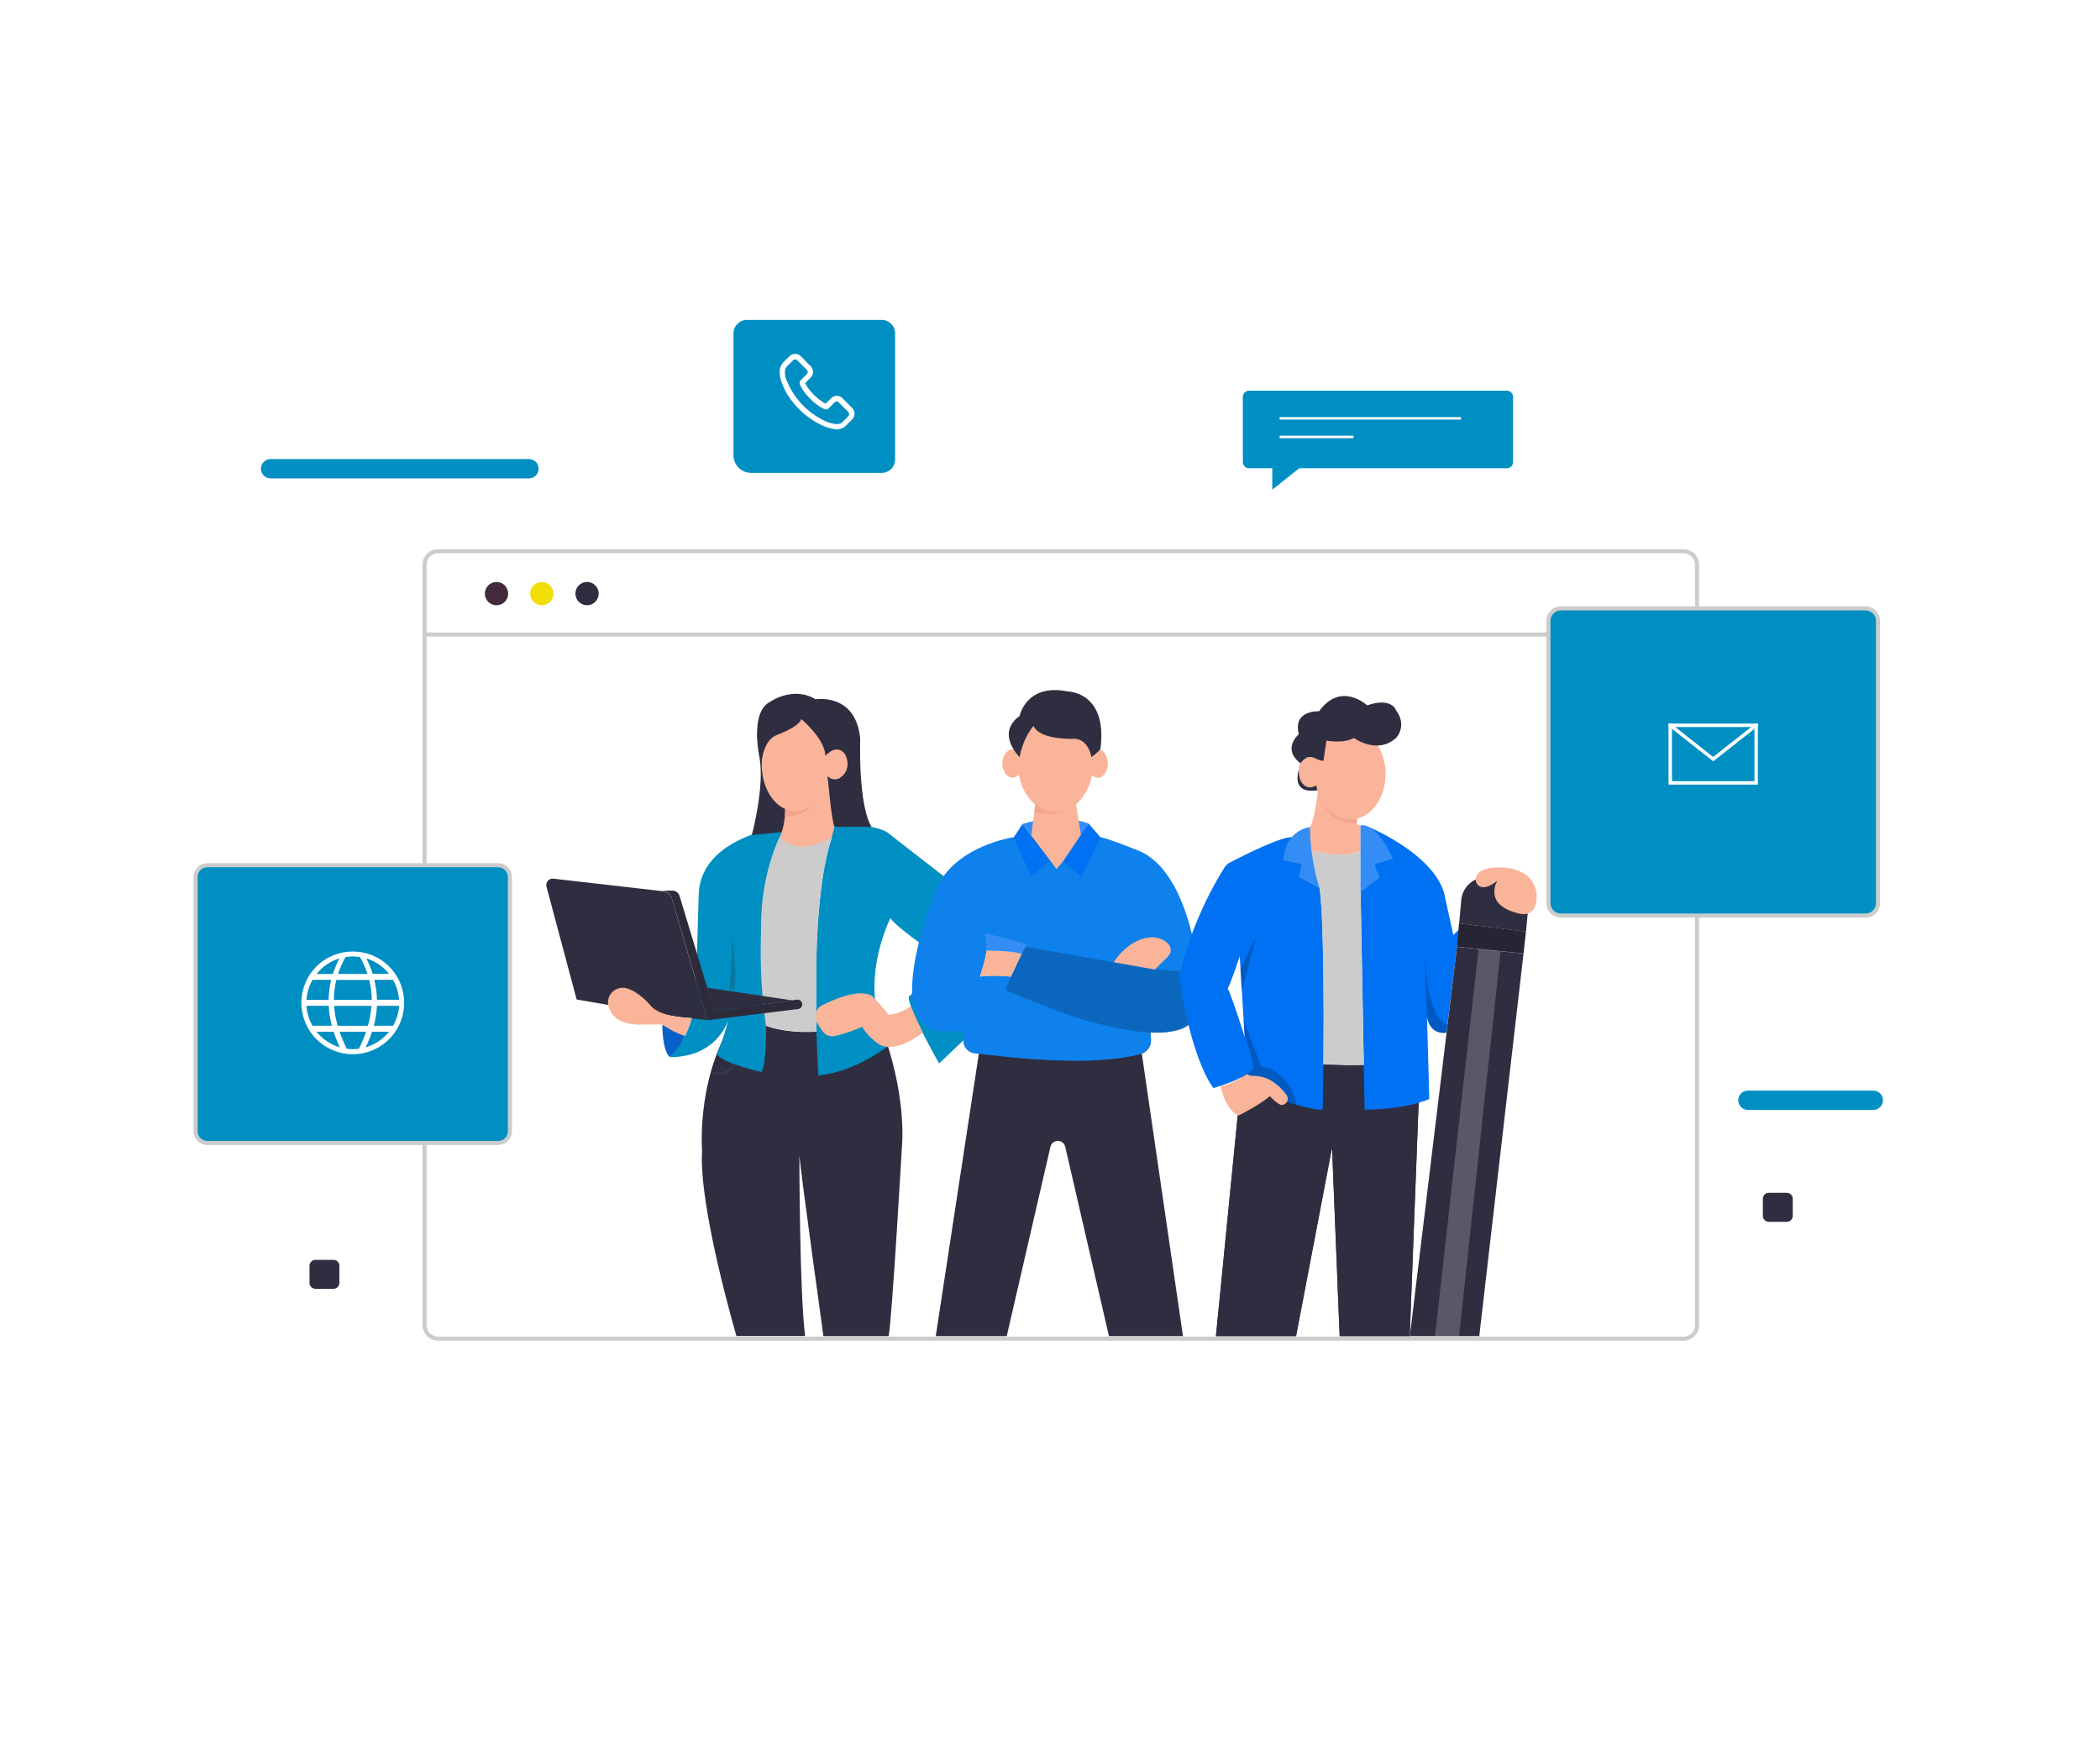 <svg xmlns="http://www.w3.org/2000/svg" xmlns:xlink="http://www.w3.org/1999/xlink" version="1.1" width="940" height="788" viewBox="0 0 940 788" xml:space="preserve">
<desc>Created with Fabric.js 3.5.0</desc>
<defs>
</defs>
<rect x="0" y="0" width="100%" height="100%" fill="#ffffff"/>
<g transform="matrix(0.911 0 0 0.911 466.381 393.987)" id="712654">
<g style="" vector-effect="non-scaling-stroke">
		<g transform="matrix(1.02 0 0 1.02 165.117 -216.229)" id="body_1">
<path style="stroke: none; stroke-width: 1; stroke-dasharray: none; stroke-linecap: butt; stroke-dashoffset: 0; stroke-linejoin: miter; stroke-miterlimit: 4; is-custom-font: none; font-file-url: none; fill: rgb(0,143,195); fill-rule: nonzero; opacity: 1;" transform=" translate(-596.44, -153.615)" d="M 658.57 129.76 L 534.35 129.76 C 532.693 129.76 531.35 131.103 531.35 132.76 L 531.35 132.76 L 531.35 164.13 C 531.35 165.787 532.693 167.13 534.35 167.13 L 534.35 167.13 L 545.53 167.13 L 545.53 177.47 L 558.53 167.13 L 658.53 167.13 C 660.187 167.13 661.53 165.787 661.53 164.13 L 661.53 164.13 L 661.53 132.77 C 661.536 131.125 660.215 129.782 658.57 129.76 z" stroke-linecap="round"/>
</g>
		<g transform="matrix(1.02 0 0 1.02 -180.922 78.873)" id="body_1">
<path style="stroke: none; stroke-width: 1; stroke-dasharray: none; stroke-linecap: butt; stroke-dashoffset: 0; stroke-linejoin: miter; stroke-miterlimit: 4; is-custom-font: none; font-file-url: none; fill: rgb(0,113,242); fill-rule: nonzero; opacity: 1;" transform=" translate(-257.365, -442.775)" d="M 251.91 434.93 C 251.91 434.93 251.75 447.51 255.58 450.62 C 258.785 447.809 261.268 444.27 262.82 440.3 C 259.062 438.768 255.416 436.974 251.91 434.93 z" stroke-linecap="round"/>
</g>
		<g transform="matrix(1.02 0 0 1.02 135.747 154.942)" id="body_1">
<path style="stroke: none; stroke-width: 1; stroke-dasharray: none; stroke-linecap: butt; stroke-dashoffset: 0; stroke-linejoin: miter; stroke-miterlimit: 4; is-custom-font: none; font-file-url: none; fill: rgb(63,61,86); fill-rule: nonzero; opacity: 1;" transform=" translate(-567.66, -517.315)" d="M 518.4 584.93 L 531.74 449.7 C 531.74 449.7 591.55 460.36 616.92 449.7 L 616.92 449.7 L 611.77 584.93 L 578 584.93 L 574.33 494.18 L 557 584.93 L 518.4 584.93 z" stroke-linecap="round"/>
</g>
		<g transform="matrix(1.02 0 0 1.02 135.747 154.942)" id="body_1">
<path style="stroke: none; stroke-width: 1; stroke-dasharray: none; stroke-linecap: butt; stroke-dashoffset: 0; stroke-linejoin: miter; stroke-miterlimit: 4; is-custom-font: none; font-file-url: none; fill: rgb(47,46,65); fill-rule: nonzero; opacity: 1;" transform=" translate(-567.66, -517.315)" d="M 518.4 584.93 L 531.74 449.7 C 531.74 449.7 591.55 460.36 616.92 449.7 L 616.92 449.7 L 611.77 584.93 L 578 584.93 L 574.33 494.18 L 557 584.93 L 518.4 584.93 z" stroke-linecap="round"/>
</g>
		<g transform="matrix(1.02 0 0 1.02 -117.852 143.455)" id="body_1">
<path style="stroke: none; stroke-width: 1; stroke-dasharray: none; stroke-linecap: butt; stroke-dashoffset: 0; stroke-linejoin: miter; stroke-miterlimit: 4; is-custom-font: none; font-file-url: none; fill: rgb(47,46,65); fill-rule: nonzero; opacity: 1;" transform=" translate(-319.167, -506.06)" d="M 271 495.56 C 271 495.56 267.69 456.41 290 427.19 C 290 427.19 297.72 441.25 331.08 437.94 C 331.08 437.94 347.54 435.02 355.16 430.69 C 355.16 430.69 368.3 459.45 367.47 490.32 C 367.47 490.32 362.47 578.08 360.85 584.93 L 360.85 584.93 L 329.46 584.93 C 329.46 584.93 318.71 507.69 317.88 498 C 317.88 498 317.88 562.61 320.64 584.89 L 320.64 584.89 L 287.56 584.89 C 287.56 584.89 269.25 522.68 271 495.56 z" stroke-linecap="round"/>
</g>
		<g transform="matrix(1.02 0 0 1.02 -105.614 34.092)" id="body_1">
<path style="stroke: none; stroke-width: 1; stroke-dasharray: none; stroke-linecap: butt; stroke-dashoffset: 0; stroke-linejoin: miter; stroke-miterlimit: 4; is-custom-font: none; font-file-url: none; fill: rgb(0,143,195); fill-rule: nonzero; opacity: 1;" transform=" translate(-331.16, -398.898)" d="M 268 418.64 L 269.38 371.78 C 270.76 344.21 310.11 339.68 310.11 339.68 C 310.11 339.68 348.51 335.38 360.11 342.28 L 360.11 342.28 L 406.7 378.5 L 403.39 436.29 L 385.19 453.66 C 385.19 453.66 369.75 426.66 370.58 421.4 L 370.58 421.4 L 389.88 405.4 C 389.88 405.4 364.24 388.31 361.76 383.62 C 361.76 383.62 344.76 416.43 361.21 444.82 C 361.21 444.82 345.77 457.51 327.02 459.44 C 327.02 459.44 321.6 379.76 333.55 344.75 C 333.55 344.75 319.92 353.75 308.37 344.75 C 308.37 344.75 297.8 365.98 299.73 399.33 C 299.73 399.33 304.42 446.75 299.73 457.78 C 299.73 457.78 281.38 453.85 278.07 449.17 C 278.07 449.17 280.64 444.24 283.74 432.42 C 283.74 432.42 278.74 450.61 255.62 450.61 C 255.58 450.62 267.35 440.15 268 418.64 z" stroke-linecap="round"/>
</g>
		<g transform="matrix(1.02 0 0 1.02 8.576 152.911)" id="body_1">
<path style="stroke: none; stroke-width: 1; stroke-dasharray: none; stroke-linecap: butt; stroke-dashoffset: 0; stroke-linejoin: miter; stroke-miterlimit: 4; is-custom-font: none; font-file-url: none; fill: rgb(47,46,65); fill-rule: nonzero; opacity: 1;" transform=" translate(-443.05, -515.325)" d="M 404.75 445.72 L 383.5 584.93 L 417.69 584.93 L 438.74 493.75 C 439.11 492.073 440.593 490.877 442.31 490.87 C 444.03 490.869 445.517 492.069 445.88 493.75 L 445.88 493.75 L 466.94 584.93 L 502.6 584.93 L 482.31 445.72 L 404.75 445.72 z" stroke-linecap="round"/>
</g>
		<g transform="matrix(1.02 0 0 1.02 7.513 74.466)" id="body_1">
<path style="stroke: none; stroke-width: 1; stroke-dasharray: none; stroke-linecap: butt; stroke-dashoffset: 0; stroke-linejoin: miter; stroke-miterlimit: 4; is-custom-font: none; font-file-url: none; fill: rgb(63,61,86); fill-rule: nonzero; opacity: 1;" transform=" translate(-442.007, -438.457)" d="M 396.83 435.84 L 396.83 442.59 C 396.828 445.697 399.146 448.316 402.23 448.69 C 416.72 450.44 457.76 455.69 482.23 449.04 C 485.365 448.171 487.437 445.192 487.16 441.95 L 487.16 441.95 L 486.71 436.75 L 438 424.6 L 396.83 435.84 z" stroke-linecap="round"/>
</g>
		<g transform="matrix(1.02 0 0 1.02 7.513 74.466)" id="body_1">
<path style="stroke: none; stroke-width: 1; stroke-dasharray: none; stroke-linecap: butt; stroke-dashoffset: 0; stroke-linejoin: miter; stroke-miterlimit: 4; is-custom-font: none; font-file-url: none; fill: rgb(0,113,242); fill-rule: nonzero; opacity: 1;" transform=" translate(-442.007, -438.457)" d="M 396.83 435.84 L 396.83 442.59 C 396.828 445.697 399.146 448.316 402.23 448.69 C 416.72 450.44 457.76 455.69 482.23 449.04 C 485.365 448.171 487.437 445.192 487.16 441.95 L 487.16 441.95 L 486.71 436.75 L 438 424.6 L 396.83 435.84 z" stroke-linecap="round"/>
</g>
		<g transform="matrix(1.02 0 0 1.02 7.513 74.466)" id="body_1">
<path style="stroke: none; stroke-width: 1; stroke-dasharray: none; stroke-linecap: butt; stroke-dashoffset: 0; stroke-linejoin: miter; stroke-miterlimit: 4; is-custom-font: none; font-file-url: none; fill: rgb(73,197,219); fill-opacity: 0.2; fill-rule: nonzero; opacity: 1;" transform=" translate(-442.007, -438.457)" d="M 396.83 435.84 L 396.83 442.59 C 396.828 445.697 399.146 448.316 402.23 448.69 C 416.72 450.44 457.76 455.69 482.23 449.04 C 485.365 448.171 487.437 445.192 487.16 441.95 L 487.16 441.95 L 486.71 436.75 L 438 424.6 L 396.83 435.84 z" stroke-linecap="round"/>
</g>
		<g transform="matrix(1.02 0 0 1.02 7.182 26.804)" id="body_1">
<path style="stroke: none; stroke-width: 1; stroke-dasharray: none; stroke-linecap: butt; stroke-dashoffset: 0; stroke-linejoin: miter; stroke-miterlimit: 4; is-custom-font: none; font-file-url: none; fill: rgb(0,113,242); fill-rule: nonzero; opacity: 1;" transform=" translate(-441.684, -391.756)" d="M 489 408.4 L 426.51 397.4 L 419.65 411.86 L 417 418.31 L 438.81 427.19 C 438.81 427.19 500.31 451.03 508.89 430.45 C 508.89 430.45 514.08 421.72 509.18 402.65 C 509.001 401.958 508.858 401.257 508.75 400.55 C 507.75 394.27 501.69 359.76 481.44 351.3 C 481.44 351.3 466.99 345.42 462.82 344.69 L 462.82 344.69 L 421.13 344.69 C 421.13 344.69 390.51 349.01 382.91 372.13 C 382.91 372.13 371.91 399.05 372.13 418.31 C 372.13 418.31 370.41 437.56 387.81 438.31 C 387.81 438.31 423.09 438.16 438.81 427.21 L 438.81 427.21 L 417 418.31 L 419.69 411.83 C 414.736 411.263 409.734 411.263 404.78 411.83 C 404.78 411.83 408.18 402.98 408.42 394.4" stroke-linecap="round"/>
</g>
		<g transform="matrix(1.02 0 0 1.02 7.182 26.804)" id="body_1">
<path style="stroke: none; stroke-width: 1; stroke-dasharray: none; stroke-linecap: butt; stroke-dashoffset: 0; stroke-linejoin: miter; stroke-miterlimit: 4; is-custom-font: none; font-file-url: none; fill: rgb(73,197,219); fill-opacity: 0.2; fill-rule: nonzero; opacity: 1;" transform=" translate(-441.684, -391.756)" d="M 489 408.4 L 426.51 397.4 L 419.65 411.86 L 417 418.31 L 438.81 427.19 C 438.81 427.19 500.31 451.03 508.89 430.45 C 508.89 430.45 514.08 421.72 509.18 402.65 C 509.001 401.958 508.858 401.257 508.75 400.55 C 507.75 394.27 501.69 359.76 481.44 351.3 C 481.44 351.3 466.99 345.42 462.82 344.69 L 462.82 344.69 L 421.13 344.69 C 421.13 344.69 390.51 349.01 382.91 372.13 C 382.91 372.13 371.91 399.05 372.13 418.31 C 372.13 418.31 370.41 437.56 387.81 438.31 C 387.81 438.31 423.09 438.16 438.81 427.21 L 438.81 427.21 L 417 418.31 L 419.69 411.83 C 414.736 411.263 409.734 411.263 404.78 411.83 C 404.78 411.83 408.18 402.98 408.42 394.4" stroke-linecap="round"/>
</g>
		<g transform="matrix(1.02 0 0 1.02 30.071 53.718)" id="body_1">
<path style="stroke: none; stroke-width: 1; stroke-dasharray: none; stroke-linecap: butt; stroke-dashoffset: 0; stroke-linejoin: miter; stroke-miterlimit: 4; is-custom-font: none; font-file-url: none; fill: rgb(0,0,0); fill-opacity: 0.2; fill-rule: nonzero; opacity: 1;" transform=" translate(-464.112, -418.127)" d="M 426.52 397.37 C 424.69 400.29 423.62 403.7 421.8 407.32 C 420.005 410.903 418.393 414.574 416.97 418.32 C 422.31 420.64 427.97 422.87 433.77 425.15 C 443.04 428.75 454.07 432.75 461.06 434.3 C 461.06 434.3 486.7 441.49 498.99 437.86 C 498.99 437.86 511.5 438.08 511.25 417.41 L 511.25 417.41 L 510.6 409.7 L 489 408.4 L 426.52 397.37 z" stroke-linecap="round"/>
</g>
		<g transform="matrix(1.02 0 0 1.02 6.67 -17.947)" id="body_1">
<path style="stroke: none; stroke-width: 1; stroke-dasharray: none; stroke-linecap: butt; stroke-dashoffset: 0; stroke-linejoin: miter; stroke-miterlimit: 4; is-custom-font: none; font-file-url: none; fill: rgb(0,113,242); fill-rule: nonzero; opacity: 1;" transform=" translate(-441.18, -347.905)" d="M 425.3 338.36 C 425.3 338.36 441.58 332.79 457.06 338.08 C 455.39 340.88 453.58 343.75 451.59 346.68 C 448.28 351.58 444.93 356.02 441.67 360.01 L 441.67 360.01 L 425.3 338.36 z" stroke-linecap="round"/>
</g>
		<g transform="matrix(1.02 0 0 1.02 6.67 -17.947)" id="body_1">
<path style="stroke: none; stroke-width: 1; stroke-dasharray: none; stroke-linecap: butt; stroke-dashoffset: 0; stroke-linejoin: miter; stroke-miterlimit: 4; is-custom-font: none; font-file-url: none; fill: rgb(255,255,255); fill-opacity: 0.2; fill-rule: nonzero; opacity: 1;" transform=" translate(-441.18, -347.905)" d="M 425.3 338.36 C 425.3 338.36 441.58 332.79 457.06 338.08 C 455.39 340.88 453.58 343.75 451.59 346.68 C 448.28 351.58 444.93 356.02 441.67 360.01 L 441.67 360.01 L 425.3 338.36 z" stroke-linecap="round"/>
</g>
		<g transform="matrix(1.02 0 0 1.02 -120.709 26.609)" id="body_1">
<path style="stroke: none; stroke-width: 1; stroke-dasharray: none; stroke-linecap: butt; stroke-dashoffset: 0; stroke-linejoin: miter; stroke-miterlimit: 4; is-custom-font: none; font-file-url: none; fill: rgb(204,204,204); fill-rule: nonzero; opacity: 1;" transform=" translate(-316.366, -391.565)" d="M 301.76 435.41 C 301.76 435.41 308.49 438.82 326.04 438.32 L 326.04 438.32 L 326.14 401.24 C 326.14 401.24 326.68 363.47 333.51 344.76 C 333.51 344.76 319.94 353.47 308.33 344.76 C 308.33 344.76 299 362.9 299.48 388.35 C 299.34 391.47 299.25 394.66 299.23 397.91 C 299.136 410.456 299.982 422.991 301.76 435.41 z" stroke-linecap="round"/>
</g>
		<g transform="matrix(1.02 0 0 1.02 -113.163 -56.948)" id="body_1">
<path style="stroke: none; stroke-width: 1; stroke-dasharray: none; stroke-linecap: butt; stroke-dashoffset: 0; stroke-linejoin: miter; stroke-miterlimit: 4; is-custom-font: none; font-file-url: none; fill: rgb(47,46,65); fill-rule: nonzero; opacity: 1;" transform=" translate(-323.76, -309.69)" d="M 298.67 306.32 C 298.67 306.32 293.78 284.4 303.85 279.48 C 303.85 279.48 314.85 271.75 325.64 278.31 C 325.64 278.31 345.08 275.03 347.19 297.31 C 347.19 297.31 346.02 328.47 352.57 339.71 L 352.57 339.71 L 334.77 339.71 L 294.95 343.71 C 294.95 343.71 301.21 320.75 298.67 306.32 z" stroke-linecap="round"/>
</g>
		<g transform="matrix(1.02 0 0 1.02 -180.922 78.873)" id="body_1">
<path style="stroke: none; stroke-width: 1; stroke-dasharray: none; stroke-linecap: butt; stroke-dashoffset: 0; stroke-linejoin: miter; stroke-miterlimit: 4; is-custom-font: none; font-file-url: none; fill: rgb(35,31,32); fill-opacity: 0.2; fill-rule: nonzero; opacity: 1;" transform=" translate(-257.365, -442.775)" d="M 251.91 434.93 C 251.91 434.93 251.75 447.51 255.58 450.62 C 255.58 450.62 260.58 445.7 262.82 440.3 C 262.82 440.3 255.42 438 251.91 434.93 z" stroke-linecap="round"/>
</g>
		<g transform="matrix(1.02 0 0 1.02 -84.792 68.678)" id="body_1">
<path style="stroke: none; stroke-width: 1; stroke-dasharray: none; stroke-linecap: butt; stroke-dashoffset: 0; stroke-linejoin: miter; stroke-miterlimit: 4; is-custom-font: none; font-file-url: none; fill: rgb(249,180,153); fill-rule: nonzero; opacity: 1;" transform=" translate(-351.56, -432.785)" d="M 348.14 436 C 348.14 436 339.98 439.57 334.54 440.48 C 332.344 440.834 330.146 439.862 328.93 438 L 328.93 438 L 326.73 434.69 C 326.201 433.889 325.919 432.95 325.92 431.99 L 325.92 431.99 L 325.92 430.1 C 325.917 428.257 326.949 426.569 328.59 425.73 C 333.78 423.07 345.3 417.9 351.93 420.64 C 352.607 420.926 353.212 421.36 353.7 421.91 C 355.45 423.81 360.06 428.86 360.79 430.28 C 360.79 430.28 367.85 429.28 371.45 425.94 C 371.45 425.94 376.17 436.79 377.2 438.81 C 377.2 438.81 363.86 449.91 355.55 443.95 C 355.55 444 350.31 440.16 348.14 436 z" stroke-linecap="round"/>
</g>
		<g transform="matrix(1.02 0 0 1.02 -152.182 39.709)" id="body_1">
<path style="stroke: none; stroke-width: 1; stroke-dasharray: none; stroke-linecap: butt; stroke-dashoffset: 0; stroke-linejoin: miter; stroke-miterlimit: 4; is-custom-font: none; font-file-url: none; fill: rgb(35,31,32); fill-opacity: 0.2; fill-rule: nonzero; opacity: 1;" transform=" translate(-285.526, -404.4)" d="M 284 418.31 C 284 418.31 286.16 400.96 284.9 390.49 C 284.9 390.49 288.33 407.65 286.53 418.31 L 286.53 418.31 L 284 418.31 z" stroke-linecap="round"/>
</g>
		<g transform="matrix(1.02 0 0 1.02 -156.877 92.699)" id="body_1">
<path style="stroke: none; stroke-width: 1; stroke-dasharray: none; stroke-linecap: butt; stroke-dashoffset: 0; stroke-linejoin: miter; stroke-miterlimit: 4; is-custom-font: none; font-file-url: none; fill: rgb(63,61,86); fill-rule: nonzero; opacity: 1;" transform=" translate(-280.925, -456.322)" d="M 278.92 458.74 C 277.624 458.74 276.334 458.554 275.09 458.19 L 275.09 458.19 L 275.29 457.58 C 275.61 457.69 283.15 460.15 286.14 453.89 L 286.14 453.89 L 286.76 454.12 C 285.33 457.111 282.23 458.938 278.92 458.74 z" stroke-linecap="round"/>
</g>
		<g transform="matrix(1.02 0 0 1.02 -79.75 95.427)" id="body_1">
<path style="stroke: none; stroke-width: 1; stroke-dasharray: none; stroke-linecap: butt; stroke-dashoffset: 0; stroke-linejoin: miter; stroke-miterlimit: 4; is-custom-font: none; font-file-url: none; fill: rgb(35,31,32); fill-opacity: 0.2; fill-rule: nonzero; opacity: 1;" transform=" translate(-356.5, -458.995)" d="M 365.45 465.09 C 348.45 463.29 347.56 453.36 347.55 453.26 L 347.55 453.26 L 348.28 452.9 C 348.28 453 348.89 462.7 365.33 464.44 L 365.33 464.44 L 365.45 465.09 z" stroke-linecap="round"/>
</g>
		<g transform="matrix(1.02 0 0 1.02 -4.934 -14.706)" id="body_1">
<path style="stroke: none; stroke-width: 1; stroke-dasharray: none; stroke-linecap: butt; stroke-dashoffset: 0; stroke-linejoin: miter; stroke-miterlimit: 4; is-custom-font: none; font-file-url: none; fill: rgb(0,113,242); fill-rule: nonzero; opacity: 1;" transform=" translate(-429.81, -351.08)" d="M 429.46 363.8 L 421.13 344.69 L 425.3 338.36 L 438.49 355.81 L 429.46 363.8 L 429.46 363.8" stroke-linecap="round"/>
</g>
		<g transform="matrix(1.02 0 0 1.02 19.595 -14.849)" id="body_1">
<path style="stroke: none; stroke-width: 1; stroke-dasharray: none; stroke-linecap: butt; stroke-dashoffset: 0; stroke-linejoin: miter; stroke-miterlimit: 4; is-custom-font: none; font-file-url: none; fill: rgb(0,113,242); fill-rule: nonzero; opacity: 1;" transform=" translate(-453.845, -350.94)" d="M 444.9 356.45 L 453.72 363.8 L 462.79 344.69 L 457.06 338.08 L 444.9 356.45 L 444.9 356.45" stroke-linecap="round"/>
</g>
		<g transform="matrix(1.02 0 0 1.02 6.981 -22.452)" id="body_1">
<path style="stroke: none; stroke-width: 1; stroke-dasharray: none; stroke-linecap: butt; stroke-dashoffset: 0; stroke-linejoin: miter; stroke-miterlimit: 4; is-custom-font: none; font-file-url: none; fill: rgb(249,180,153); fill-rule: nonzero; opacity: 1;" transform=" translate(-441.485, -343.49)" d="M 431.65 326.97 L 429.54 343.97 L 441.67 360.01 L 444.9 356.2 L 453.43 343.49 L 450.77 326.97 L 431.65 326.97 L 431.65 326.97" stroke-linecap="round"/>
</g>
		<g transform="matrix(1.02 0 0 1.02 -20.237 40.913)" id="body_1">
<path style="stroke: none; stroke-width: 1; stroke-dasharray: none; stroke-linecap: butt; stroke-dashoffset: 0; stroke-linejoin: miter; stroke-miterlimit: 4; is-custom-font: none; font-file-url: none; fill: rgb(249,180,153); fill-rule: nonzero; opacity: 1;" transform=" translate(-414.815, -405.579)" d="M 408 399.34 C 408 399.34 421.78 399.07 424.83 401.05 L 424.83 401.05 L 419.71 411.83 C 419.71 411.83 407.46 410.9 404.8 411.83 C 404.75 411.86 407.54 403.47 408 399.34 z" stroke-linecap="round"/>
</g>
		<g transform="matrix(1.02 0 0 1.02 49.305 35.872)" id="body_1">
<path style="stroke: none; stroke-width: 1; stroke-dasharray: none; stroke-linecap: butt; stroke-dashoffset: 0; stroke-linejoin: miter; stroke-miterlimit: 4; is-custom-font: none; font-file-url: none; fill: rgb(249,180,153); fill-rule: nonzero; opacity: 1;" transform=" translate(-482.957, -400.64)" d="M 469.23 404.91 C 469.23 404.91 475.77 393.83 486.85 392.91 C 489.914 392.683 492.939 393.712 495.23 395.76 C 496.128 396.562 496.654 397.699 496.682 398.902 C 496.71 400.106 496.239 401.267 495.38 402.11 L 495.38 402.11 L 489 408.4 L 469.23 404.91 z" stroke-linecap="round"/>
</g>
		<g transform="matrix(1.02 0 0 1.02 143.347 -30.379)" id="body_1">
<path style="stroke: none; stroke-width: 1; stroke-dasharray: none; stroke-linecap: butt; stroke-dashoffset: 0; stroke-linejoin: miter; stroke-miterlimit: 4; is-custom-font: none; font-file-url: none; fill: rgb(249,180,153); fill-rule: nonzero; opacity: 1;" transform=" translate(-575.105, -335.723)" d="M 567.94 318.29 C 567.94 318.29 567.94 318.55 567.88 319 C 567.55 322.7 565.88 339.76 562.15 341.73 L 562.15 341.73 L 563.53 351.08 C 563.53 351.08 580.89 355.75 588.06 351.08 L 588.06 351.08 L 588.06 339.08 C 588.06 339.08 586.27 339.21 586.27 337.84 L 586.27 337.84 L 586.55 332.32 L 567.94 318.29 z" stroke-linecap="round"/>
</g>
		<g transform="matrix(1.02 0 0 1.02 102.896 45.685)" id="body_1">
<path style="stroke: none; stroke-width: 1; stroke-dasharray: none; stroke-linecap: butt; stroke-dashoffset: 0; stroke-linejoin: miter; stroke-miterlimit: 4; is-custom-font: none; font-file-url: none; fill: rgb(0,113,242); fill-rule: nonzero; opacity: 1;" transform=" translate(-535.47, -410.257)" d="M 529.89 402.1 L 533.75 465.51 C 533.75 465.51 564.63 477.37 569.87 475.71 C 569.87 475.71 571.52 390.8 568.35 369.29 L 568.35 369.29 L 555.53 344.69 C 550.43 343.89 530.46 354.09 524.96 356.97 C 524.015 357.467 523.216 358.201 522.64 359.1 C 512.49 375.375 505.059 393.195 500.64 411.86 C 500.64 411.86 505.64 449.25 517.18 465.51 C 517.18 465.51 534 460.82 536.75 455.31 C 536.75 455.31 526.83 422.5 524.07 417.54 C 524.1 417.54 524.93 416.71 529.89 402.1 z" stroke-linecap="round"/>
</g>
		<g transform="matrix(1.02 0 0 1.02 180.774 43.26)" id="body_1">
<path style="stroke: none; stroke-width: 1; stroke-dasharray: none; stroke-linecap: butt; stroke-dashoffset: 0; stroke-linejoin: miter; stroke-miterlimit: 4; is-custom-font: none; font-file-url: none; fill: rgb(0,113,242); fill-rule: nonzero; opacity: 1;" transform=" translate(-611.78, -407.881)" d="M 590 475.87 L 588.07 371.22 L 592.3 339.89 C 592.3 339.89 625.84 353.89 628.87 374.26 L 628.87 374.26 L 632.73 391.76 L 635.49 389.14 L 629.43 438.82 C 629.43 438.82 621.71 440.42 620.05 431.33 L 620.05 431.33 L 621.16 470.75 C 621.16 470.75 610.12 476 590 475.87 z" stroke-linecap="round"/>
</g>
		<g transform="matrix(1.02 0 0 1.02 193.68 54.776)" id="body_1">
<path style="stroke: none; stroke-width: 1; stroke-dasharray: none; stroke-linecap: butt; stroke-dashoffset: 0; stroke-linejoin: miter; stroke-miterlimit: 4; is-custom-font: none; font-file-url: none; fill: rgb(0,0,0); fill-opacity: 0.2; fill-rule: nonzero; opacity: 1;" transform=" translate(-624.425, -419.164)" d="M 618.94 399.34 L 620.04 431.34 C 620.04 431.34 621.33 440.27 629.42 438.83 L 629.42 438.83 L 629.91 434.83 C 629.91 434.83 620.23 435 618.94 399.34 z" stroke-linecap="round"/>
</g>
		<g transform="matrix(1.02 0 0 1.02 104.316 105.367)" id="body_1">
<path style="stroke: none; stroke-width: 1; stroke-dasharray: none; stroke-linecap: butt; stroke-dashoffset: 0; stroke-linejoin: miter; stroke-miterlimit: 4; is-custom-font: none; font-file-url: none; fill: rgb(249,180,153); fill-rule: nonzero; opacity: 1;" transform=" translate(-536.861, -468.735)" d="M 520.68 464.43 C 520.68 464.43 522.45 475.43 529.25 478.74 C 529.25 478.74 539.83 473.42 544.37 469.37 C 544.37 469.37 548.37 473.6 550.02 473.6 C 551.136 473.608 552.164 472.996 552.689 472.011 C 553.214 471.027 553.149 469.832 552.52 468.91 C 550.62 466.279 548.271 464.004 545.58 462.19 C 542.793 460.423 539.55 459.509 536.25 459.56 C 535.205 459.653 534.162 459.357 533.32 458.73 C 533.32 458.73 524.84 464.36 520.68 464.43 z" stroke-linecap="round"/>
</g>
		<g transform="matrix(1.02 0 0 1.02 208.712 128.279)" id="body_1">
<path style="stroke: none; stroke-width: 1; stroke-dasharray: none; stroke-linecap: butt; stroke-dashoffset: 0; stroke-linejoin: miter; stroke-miterlimit: 4; is-custom-font: none; font-file-url: none; fill: rgb(47,46,65); fill-rule: nonzero; opacity: 1;" transform=" translate(-639.155, -491.19)" d="M 666.54 400.66 L 634.47 397.45 L 611.77 584.93 L 645.22 584.93 L 666.54 400.66 L 666.54 400.66" stroke-linecap="round"/>
</g>
		<g transform="matrix(1.02 0 0 1.02 209.213 128.81)" id="body_1">
<path style="stroke: none; stroke-width: 1; stroke-dasharray: none; stroke-linecap: butt; stroke-dashoffset: 0; stroke-linejoin: miter; stroke-miterlimit: 4; is-custom-font: none; font-file-url: none; fill: rgb(255,255,255); fill-opacity: 0.2; fill-rule: nonzero; opacity: 1;" transform=" translate(-639.645, -491.71)" d="M 624.42 580.2 L 644.87 398.49 L 655.51 399.35 L 635.48 584.93 L 623.78 584.93 L 624.42 580.2 L 624.42 580.2" stroke-linecap="round"/>
</g>
		<g transform="matrix(1.02 0 0 1.02 220.877 28.499)" id="body_1">
<path style="stroke: none; stroke-width: 1; stroke-dasharray: none; stroke-linecap: butt; stroke-dashoffset: 0; stroke-linejoin: miter; stroke-miterlimit: 4; is-custom-font: none; font-file-url: none; fill: rgb(47,46,65); fill-rule: nonzero; opacity: 1;" transform=" translate(-651.075, -393.415)" d="M 635.48 386.17 L 634.47 397.45 L 666.54 400.66 L 667.68 390.15 L 635.48 386.17 L 635.48 386.17" stroke-linecap="round"/>
</g>
		<g transform="matrix(1.02 0 0 1.02 220.877 28.499)" id="body_1">
<path style="stroke: none; stroke-width: 1; stroke-dasharray: none; stroke-linecap: butt; stroke-dashoffset: 0; stroke-linejoin: miter; stroke-miterlimit: 4; is-custom-font: none; font-file-url: none; fill: rgb(0,0,0); fill-opacity: 0.2; fill-rule: nonzero; opacity: 1;" transform=" translate(-651.075, -393.415)" d="M 635.48 386.17 L 634.47 397.45 L 666.54 400.66 L 667.68 390.15 L 635.48 386.17 L 635.48 386.17" stroke-linecap="round"/>
</g>
		<g transform="matrix(1.02 0 0 1.02 222.05 11.822)" id="body_1">
<path style="stroke: none; stroke-width: 1; stroke-dasharray: none; stroke-linecap: butt; stroke-dashoffset: 0; stroke-linejoin: miter; stroke-miterlimit: 4; is-custom-font: none; font-file-url: none; fill: rgb(47,46,65); fill-rule: nonzero; opacity: 1;" transform=" translate(-652.224, -377.074)" d="M 636.52 375 L 635.52 386.21 L 667.72 390.21 L 668.87 378 C 669.185 374.793 668.208 371.593 666.157 369.108 C 664.105 366.623 661.148 365.059 657.94 364.76 L 657.94 364.76 L 649.71 363.99 C 646.499 363.693 643.302 364.688 640.827 366.754 C 638.352 368.82 636.802 371.788 636.52 375 z" stroke-linecap="round"/>
</g>
		<g transform="matrix(1.02 0 0 1.02 228.134 5.119)" id="body_1">
<path style="stroke: none; stroke-width: 1; stroke-dasharray: none; stroke-linecap: butt; stroke-dashoffset: 0; stroke-linejoin: miter; stroke-miterlimit: 4; is-custom-font: none; font-file-url: none; fill: rgb(249,180,153); fill-rule: nonzero; opacity: 1;" transform=" translate(-658.185, -370.506)" d="M 653.89 365.69 C 653.89 365.69 646.77 377.33 664.23 381.43 C 664.23 381.43 672.64 384.23 672.86 373.56 C 672.86 373.56 673.72 361.17 658.2 359.44 C 658.2 359.44 644.39 357.7 643.53 364.74 C 643.401 365.766 643.718 366.798 644.401 367.574 C 645.084 368.35 646.066 368.797 647.1 368.8 C 648.71 368.78 650.94 368.07 653.89 365.69 z" stroke-linecap="round"/>
</g>
		<g transform="matrix(1.02 0 0 1.02 144.837 37.988)" id="body_1">
<path style="stroke: none; stroke-width: 1; stroke-dasharray: none; stroke-linecap: butt; stroke-dashoffset: 0; stroke-linejoin: miter; stroke-miterlimit: 4; is-custom-font: none; font-file-url: none; fill: rgb(204,204,204); fill-rule: nonzero; opacity: 1;" transform=" translate(-576.565, -402.715)" d="M 570.3 454.05 C 570.3 454.05 570.69 385.28 568.35 369.29 C 568.35 369.29 564.64 358.62 563.53 351.08 C 563.53 351.08 581.58 355.61 588.06 351.08 L 588.06 351.08 L 588.06 371.22 L 589.6 454.35 L 570.3 454.05 z" stroke-linecap="round"/>
</g>
		<g transform="matrix(1.02 0 0 1.02 -203.941 33.901)" id="body_1">
<path style="stroke: none; stroke-width: 1; stroke-dasharray: none; stroke-linecap: butt; stroke-dashoffset: 0; stroke-linejoin: miter; stroke-miterlimit: 4; is-custom-font: none; font-file-url: none; fill: rgb(47,46,65); fill-rule: nonzero; opacity: 1;" transform=" translate(-234.811, -398.709)" d="M 199.43 364.65 L 252.31 370.72 C 254.287 370.96 255.933 372.351 256.5 374.26 L 256.5 374.26 L 273.63 432.79 L 259 431.15 L 210.63 422.86 L 196.1 368.52 C 195.831 367.533 196.069 366.476 196.737 365.7 C 197.404 364.924 198.413 364.531 199.43 364.65 z" stroke-linecap="round"/>
</g>
		<g transform="matrix(1.02 0 0 1.02 -153.215 36.834)" id="body_1">
<path style="stroke: none; stroke-width: 1; stroke-dasharray: none; stroke-linecap: butt; stroke-dashoffset: 0; stroke-linejoin: miter; stroke-miterlimit: 4; is-custom-font: none; font-file-url: none; fill: rgb(47,46,65); fill-rule: nonzero; opacity: 1;" transform=" translate(-284.515, -401.584)" d="M 249.79 370.43 L 256.7 370.43 C 258.306 370.426 259.723 371.48 260.18 373.02 L 260.18 373.02 L 277 428.73 L 316.64 422.94 C 317.292 422.844 317.953 423.036 318.452 423.466 C 318.951 423.896 319.238 424.521 319.24 425.18 C 319.238 426.328 318.38 427.293 317.24 427.43 L 317.24 427.43 L 273.67 432.79 L 256.5 374.26 C 256.5 374.26 255.58 369.85 249.79 370.43 z" stroke-linecap="round"/>
</g>
		<g transform="matrix(1.02 0 0 1.02 -153.215 36.834)" id="body_1">
<path style="stroke: none; stroke-width: 1; stroke-dasharray: none; stroke-linecap: butt; stroke-dashoffset: 0; stroke-linejoin: miter; stroke-miterlimit: 4; is-custom-font: none; font-file-url: none; fill: rgb(35,31,32); fill-opacity: 0.2; fill-rule: nonzero; opacity: 1;" transform=" translate(-284.515, -401.584)" d="M 249.79 370.43 L 256.7 370.43 C 258.306 370.426 259.723 371.48 260.18 373.02 L 260.18 373.02 L 277 428.73 L 316.64 422.94 C 317.292 422.844 317.953 423.036 318.452 423.466 C 318.951 423.896 319.238 424.521 319.24 425.18 C 319.238 426.328 318.38 427.293 317.24 427.43 L 317.24 427.43 L 273.67 432.79 L 256.5 374.26 C 256.5 374.26 255.58 369.85 249.79 370.43 z" stroke-linecap="round"/>
</g>
		<g transform="matrix(1.02 0 0 1.02 -143.586 58.636)" id="body_1">
<path style="stroke: none; stroke-width: 1; stroke-dasharray: none; stroke-linecap: butt; stroke-dashoffset: 0; stroke-linejoin: miter; stroke-miterlimit: 4; is-custom-font: none; font-file-url: none; fill: rgb(47,46,65); fill-rule: nonzero; opacity: 1;" transform=" translate(-293.95, -422.945)" d="M 273.48 417.16 L 314.42 423.26 L 276.96 428.73 L 273.48 417.16 L 273.48 417.16" stroke-linecap="round"/>
</g>
		<g transform="matrix(1.02 0 0 1.02 -115.418 -33.839)" id="body_1">
<path style="stroke: none; stroke-width: 1; stroke-dasharray: none; stroke-linecap: butt; stroke-dashoffset: 0; stroke-linejoin: miter; stroke-miterlimit: 4; is-custom-font: none; font-file-url: none; fill: rgb(249,180,153); fill-rule: nonzero; opacity: 1;" transform=" translate(-321.55, -332.333)" d="M 308.33 344.76 C 308.33 344.76 311.08 339.68 311.04 331.18 L 311.04 331.18 L 326.89 322.34 L 331.49 315.39 L 334.77 339.68 L 333.51 344.76 C 333.51 344.76 318.27 354.92 308.33 344.76 z" stroke-linecap="round"/>
</g>
		<g transform="matrix(1.02 0 0 1.02 -192.611 64.549)" id="body_1">
<path style="stroke: none; stroke-width: 1; stroke-dasharray: none; stroke-linecap: butt; stroke-dashoffset: 0; stroke-linejoin: miter; stroke-miterlimit: 4; is-custom-font: none; font-file-url: none; fill: rgb(249,180,153); fill-rule: nonzero; opacity: 1;" transform=" translate(-245.912, -428.74)" d="M 234.57 417.4 C 232.041 416.754 229.362 417.548 227.593 419.467 C 225.824 421.387 225.251 424.122 226.1 426.59 C 227.39 430.59 231.1 434.93 241.1 434.93 C 241.1 434.93 248.27 434.77 251.94 434.93 C 251.94 434.93 258.6 439.45 262.85 440.3 C 264.169 437.513 265.259 434.623 266.11 431.66 C 266.11 431.66 250.5 431.9 245.8 425.2 C 245.77 425.2 240.44 418.94 234.57 417.4 z" stroke-linecap="round"/>
</g>
		<g transform="matrix(1.02 0 0 1.02 -17.66 31.127)" id="body_1">
<path style="stroke: none; stroke-width: 1; stroke-dasharray: none; stroke-linecap: butt; stroke-dashoffset: 0; stroke-linejoin: miter; stroke-miterlimit: 4; is-custom-font: none; font-file-url: none; fill: rgb(0,113,242); fill-rule: nonzero; opacity: 1;" transform=" translate(-417.34, -395.99)" d="M 407.35 390.93 L 407.95 399.34 C 407.95 399.34 421.53 399.18 424.78 401.05 L 424.78 401.05 L 427.33 395.99 L 407.35 390.93 z" stroke-linecap="round"/>
</g>
		<g transform="matrix(1.02 0 0 1.02 -17.66 31.127)" id="body_1">
<path style="stroke: none; stroke-width: 1; stroke-dasharray: none; stroke-linecap: butt; stroke-dashoffset: 0; stroke-linejoin: miter; stroke-miterlimit: 4; is-custom-font: none; font-file-url: none; fill: rgb(255,255,255); fill-opacity: 0.2; fill-rule: nonzero; opacity: 1;" transform=" translate(-417.34, -395.99)" d="M 407.35 390.93 L 407.95 399.34 C 407.95 399.34 421.53 399.18 424.78 401.05 L 424.78 401.05 L 427.33 395.99 L 407.35 390.93 z" stroke-linecap="round"/>
</g>
		<g transform="matrix(1.02 0 0 1.02 101.418 40.929)" id="body_1">
<path style="stroke: none; stroke-width: 1; stroke-dasharray: none; stroke-linecap: butt; stroke-dashoffset: 0; stroke-linejoin: miter; stroke-miterlimit: 4; is-custom-font: none; font-file-url: none; fill: rgb(0,0,0); fill-opacity: 0.2; fill-rule: nonzero; opacity: 1;" transform=" translate(-534.02, -405.595)" d="M 530.15 408.45 L 537.89 392.26 L 530.79 418.93 L 530.15 408.45 L 530.15 408.45" stroke-linecap="round"/>
</g>
		<g transform="matrix(1.02 0 0 1.02 111.98 89.251)" id="body_1">
<path style="stroke: none; stroke-width: 1; stroke-dasharray: none; stroke-linecap: butt; stroke-dashoffset: 0; stroke-linejoin: miter; stroke-miterlimit: 4; is-custom-font: none; font-file-url: none; fill: rgb(0,0,0); fill-opacity: 0.2; fill-rule: nonzero; opacity: 1;" transform=" translate(-544.37, -452.945)" d="M 544.73 461.67 C 544.73 461.67 550.39 465.04 552.54 468.91 C 552.54 468.91 553.62 471.16 552.68 472.15 L 552.68 472.15 L 557 473.46 L 557 472.46 C 555.406 463.721 548.753 456.776 540.09 454.81 L 540.09 454.81 L 531.74 432.43 L 532.14 438.94 L 536.78 455.27 C 535.989 456.719 534.794 457.907 533.34 458.69 C 534.225 459.223 535.237 459.509 536.27 459.52 C 539.21 459.602 542.096 460.322 544.73 461.63" stroke-linecap="round"/>
</g>
		<g transform="matrix(1.02 0 0 1.02 127.503 -11.124)" id="body_1">
<path style="stroke: none; stroke-width: 1; stroke-dasharray: none; stroke-linecap: butt; stroke-dashoffset: 0; stroke-linejoin: miter; stroke-miterlimit: 4; is-custom-font: none; font-file-url: none; fill: rgb(0,113,242); fill-rule: nonzero; opacity: 1;" transform=" translate(-559.58, -354.59)" d="M 550.84 355.79 L 559.67 357.72 L 558.32 363.8 L 568.32 369.29 C 565.337 359.771 563.767 349.865 563.66 339.89 C 563.66 339.89 552 340.9 550.84 355.79 z" stroke-linecap="round"/>
</g>
		<g transform="matrix(1.02 0 0 1.02 127.503 -11.124)" id="body_1">
<path style="stroke: none; stroke-width: 1; stroke-dasharray: none; stroke-linecap: butt; stroke-dashoffset: 0; stroke-linejoin: miter; stroke-miterlimit: 4; is-custom-font: none; font-file-url: none; fill: rgb(255,255,255); fill-opacity: 0.2; fill-rule: nonzero; opacity: 1;" transform=" translate(-559.58, -354.59)" d="M 550.84 355.79 L 559.67 357.72 L 558.32 363.8 L 568.32 369.29 C 565.337 359.771 563.767 349.865 563.66 339.89 C 563.66 339.89 552 340.9 550.84 355.79 z" stroke-linecap="round"/>
</g>
		<g transform="matrix(1.02 0 0 1.02 164.538 -10.61)" id="body_1">
<path style="stroke: none; stroke-width: 1; stroke-dasharray: none; stroke-linecap: butt; stroke-dashoffset: 0; stroke-linejoin: miter; stroke-miterlimit: 4; is-custom-font: none; font-file-url: none; fill: rgb(0,113,242); fill-rule: nonzero; opacity: 1;" transform=" translate(-595.87, -355.094)" d="M 588.06 371.22 L 588.06 339.11 C 588.06 339.11 595.06 336.35 603.68 355.17 L 603.68 355.17 L 596.02 357.37 C 595.636 357.478 595.318 357.747 595.148 358.108 C 594.977 358.468 594.971 358.885 595.13 359.25 L 595.13 359.25 L 597.25 364.06 L 588.06 371.22 z" stroke-linecap="round"/>
</g>
		<g transform="matrix(1.02 0 0 1.02 164.538 -10.61)" id="body_1">
<path style="stroke: none; stroke-width: 1; stroke-dasharray: none; stroke-linecap: butt; stroke-dashoffset: 0; stroke-linejoin: miter; stroke-miterlimit: 4; is-custom-font: none; font-file-url: none; fill: rgb(255,255,255); fill-opacity: 0.2; fill-rule: nonzero; opacity: 1;" transform=" translate(-595.87, -355.094)" d="M 588.06 371.22 L 588.06 339.11 C 588.06 339.11 595.06 336.35 603.68 355.17 L 603.68 355.17 L 596.02 357.37 C 595.636 357.478 595.318 357.747 595.148 358.108 C 594.977 358.468 594.971 358.885 595.13 359.25 L 595.13 359.25 L 597.25 364.06 L 588.06 371.22 z" stroke-linecap="round"/>
</g>
		<g transform="matrix(1.02 0 0 1.02 9.284 -120.781)" id="body_1">
<path style="stroke: rgb(204,204,204); stroke-width: 1.97; stroke-dasharray: none; stroke-linecap: butt; stroke-dashoffset: 0; stroke-linejoin: miter; stroke-miterlimit: 4; is-custom-font: none; font-file-url: none; fill: none; fill-rule: nonzero; opacity: 1;" transform=" translate(-443.755, -247.14)" d="M 137.27 247.14 L 750.24 247.14" stroke-linecap="round"/>
</g>
		<g transform="matrix(1.02 0 0 1.02 9.284 31.726)" id="body_1">
<path style="stroke: rgb(204,204,204); stroke-width: 1.97; stroke-dasharray: none; stroke-linecap: butt; stroke-dashoffset: 0; stroke-linejoin: miter; stroke-miterlimit: 4; is-custom-font: none; font-file-url: none; fill: none; fill-rule: nonzero; opacity: 1;" transform=" translate(-443.755, -396.585)" d="M 137.27 213.48 C 137.27 209.879 140.189 206.96 143.79 206.96 L 143.79 206.96 L 743.72 206.96 C 747.321 206.96 750.24 209.879 750.24 213.48 L 750.24 213.48 L 750.24 579.69 C 750.24 583.291 747.321 586.21 743.72 586.21 L 743.72 586.21 L 143.79 586.21 C 140.189 586.21 137.27 583.291 137.27 579.69 L 137.27 579.69 L 137.27 213.48 z" stroke-linecap="round"/>
</g>
		<g transform="matrix(1.02 0 0 1.02 -267.979 -140.866)" id="body_1">
<path style="stroke: none; stroke-width: 1; stroke-dasharray: none; stroke-linecap: butt; stroke-dashoffset: 0; stroke-linejoin: miter; stroke-miterlimit: 4; is-custom-font: none; font-file-url: none; fill: rgb(47,46,65); fill-rule: nonzero; opacity: 1;" transform=" translate(-172.06, -227.46)" d="M 177.67 227.46 C 177.67 230.558 175.158 233.07 172.06 233.07 C 168.962 233.07 166.45 230.558 166.45 227.46 C 166.45 224.362 168.962 221.85 172.06 221.85 C 173.548 221.85 174.975 222.441 176.027 223.493 C 177.079 224.545 177.67 225.972 177.67 227.46 z" stroke-linecap="round"/>
</g>
		<g transform="matrix(1.02 0 0 1.02 -267.979 -140.866)" id="body_1">
<path style="stroke: none; stroke-width: 1; stroke-dasharray: none; stroke-linecap: butt; stroke-dashoffset: 0; stroke-linejoin: miter; stroke-miterlimit: 4; is-custom-font: none; font-file-url: none; fill: rgb(250,17,17); fill-opacity: 0.1; fill-rule: nonzero; opacity: 1;" transform=" translate(-172.06, -227.46)" d="M 177.67 227.46 C 177.67 230.558 175.158 233.07 172.06 233.07 C 168.962 233.07 166.45 230.558 166.45 227.46 C 166.45 224.362 168.962 221.85 172.06 221.85 C 173.548 221.85 174.975 222.441 176.027 223.493 C 177.079 224.545 177.67 225.972 177.67 227.46 z" stroke-linecap="round"/>
</g>
		<g transform="matrix(1.02 0 0 1.02 -245.742 -140.866)" id="body_1">
<path style="stroke: none; stroke-width: 1; stroke-dasharray: none; stroke-linecap: butt; stroke-dashoffset: 0; stroke-linejoin: miter; stroke-miterlimit: 4; is-custom-font: none; font-file-url: none; fill: rgb(241,221,8); fill-rule: nonzero; opacity: 1;" transform=" translate(-193.85, -227.46)" d="M 199.46 227.46 C 199.46 230.558 196.948 233.07 193.85 233.07 C 190.752 233.07 188.24 230.558 188.24 227.46 C 188.24 224.362 190.752 221.85 193.85 221.85 C 195.338 221.85 196.765 222.441 197.817 223.493 C 198.869 224.545 199.46 225.972 199.46 227.46 z" stroke-linecap="round"/>
</g>
		<g transform="matrix(1.02 0 0 1.02 -223.504 -140.866)" id="body_1">
<path style="stroke: none; stroke-width: 1; stroke-dasharray: none; stroke-linecap: butt; stroke-dashoffset: 0; stroke-linejoin: miter; stroke-miterlimit: 4; is-custom-font: none; font-file-url: none; fill: rgb(47,46,65); fill-rule: nonzero; opacity: 1;" transform=" translate(-215.64, -227.46)" d="M 221.25 227.46 C 221.25 230.558 218.738 233.07 215.64 233.07 C 212.542 233.07 210.03 230.558 210.03 227.46 C 210.03 224.362 212.542 221.85 215.64 221.85 C 217.128 221.85 218.555 222.441 219.607 223.493 C 220.659 224.545 221.25 225.972 221.25 227.46 z" stroke-linecap="round"/>
</g>
		<g transform="matrix(1.02 0 0 1.02 329.838 -58.154)" id="body_1">
<path style="stroke: none; stroke-width: 1; stroke-dasharray: none; stroke-linecap: butt; stroke-dashoffset: 0; stroke-linejoin: miter; stroke-miterlimit: 4; is-custom-font: none; font-file-url: none; fill: rgb(0,143,195); fill-rule: nonzero; opacity: 1;" transform=" translate(-757.845, -308.51)" d="M 678.46 240.53 C 678.46 237.222 681.142 234.54 684.45 234.54 L 684.45 234.54 L 831.24 234.54 C 834.548 234.54 837.23 237.222 837.23 240.53 L 837.23 240.53 L 837.23 376.49 C 837.23 379.798 834.548 382.48 831.24 382.48 L 831.24 382.48 L 684.45 382.48 C 681.142 382.48 678.46 379.798 678.46 376.49 L 678.46 376.49 L 678.46 240.53 z" stroke-linecap="round"/>
</g>
		<g transform="matrix(1.02 0 0 1.02 329.838 -58.154)" id="body_1">
<path style="stroke: rgb(204,204,204); stroke-width: 1.97; stroke-dasharray: none; stroke-linecap: butt; stroke-dashoffset: 0; stroke-linejoin: miter; stroke-miterlimit: 4; is-custom-font: none; font-file-url: none; fill: none; fill-rule: nonzero; opacity: 1;" transform=" translate(-757.845, -308.51)" d="M 678.46 240.53 C 678.46 237.222 681.142 234.54 684.45 234.54 L 684.45 234.54 L 831.24 234.54 C 834.548 234.54 837.23 237.222 837.23 240.53 L 837.23 240.53 L 837.23 376.49 C 837.23 379.798 834.548 382.48 831.24 382.48 L 831.24 382.48 L 684.45 382.48 C 681.142 382.48 678.46 379.798 678.46 376.49 L 678.46 376.49 L 678.46 240.53 z" stroke-linecap="round"/>
</g>
		<g transform="matrix(-1.02 0 0 -1.02 330.074 -60.786)" id="body_1">
<path style="stroke: none; stroke-width: 1; stroke-dasharray: none; stroke-linecap: butt; stroke-dashoffset: 0; stroke-linejoin: miter; stroke-miterlimit: 4; is-custom-font: none; font-file-url: none; fill: rgb(0,143,195); fill-rule: nonzero; opacity: 1;" transform=" translate(-758.08, -305.925)" d="M 713.25 273.87 C 713.25 270.545 715.945 267.85 719.27 267.85 L 719.27 267.85 L 796.89 267.85 C 800.215 267.85 802.91 270.545 802.91 273.87 L 802.91 273.87 L 802.91 337.98 C 802.91 341.305 800.215 344 796.89 344 L 796.89 344 L 719.27 344 C 715.945 344 713.25 341.305 713.25 337.98 L 713.25 337.98 L 713.25 273.87 z" stroke-linecap="round"/>
</g>
		<g transform="matrix(1.02 0 0 1.02 329.836 -62.029)" id="body_1">
<path style="stroke: rgb(255,255,255); stroke-width: 1.65; stroke-dasharray: none; stroke-linecap: square; stroke-dashoffset: 0; stroke-linejoin: miter; stroke-miterlimit: 4; is-custom-font: none; font-file-url: none; fill: none; fill-rule: nonzero; opacity: 1;" transform=" translate(-757.84, -304.71)" d="M 778.53 318.58 L 743.48 318.58 L 737.15 318.58 L 737.15 290.84 L 778.53 290.84 L 778.53 297.77 L 778.53 318.58 L 778.53 318.58" stroke-linecap="round"/>
</g>
		<g transform="matrix(1.02 0 0 1.02 329.836 -67.866)" id="body_1">
<path style="stroke: rgb(255,255,255); stroke-width: 1.65; stroke-dasharray: none; stroke-linecap: square; stroke-dashoffset: 0; stroke-linejoin: miter; stroke-miterlimit: 4; is-custom-font: none; font-file-url: none; fill: none; fill-rule: nonzero; opacity: 1;" transform=" translate(-757.84, -298.99)" d="M 737.15 290.84 L 757.84 307.14 L 778.53 290.84" stroke-linecap="round"/>
</g>
		<g transform="matrix(1.02 0 0 1.02 -338.61 60.786)" id="body_1">
<path style="stroke: none; stroke-width: 1; stroke-dasharray: none; stroke-linecap: butt; stroke-dashoffset: 0; stroke-linejoin: miter; stroke-miterlimit: 4; is-custom-font: none; font-file-url: none; fill: rgb(0,143,195); fill-rule: nonzero; opacity: 1;" transform=" translate(-102.855, -425.055)" d="M 27.15 363.86 C 27.15 360.706 29.706 358.15 32.86 358.15 L 32.86 358.15 L 172.85 358.15 C 176.004 358.15 178.56 360.706 178.56 363.86 L 178.56 363.86 L 178.56 486.25 C 178.56 489.404 176.004 491.96 172.85 491.96 L 172.85 491.96 L 32.86 491.96 C 29.706 491.96 27.15 489.404 27.15 486.25 L 27.15 486.25 L 27.15 363.86 z" stroke-linecap="round"/>
</g>
		<g transform="matrix(1.02 0 0 1.02 -338.61 60.786)" id="body_1">
<path style="stroke: rgb(204,204,204); stroke-width: 1.97; stroke-dasharray: none; stroke-linecap: butt; stroke-dashoffset: 0; stroke-linejoin: miter; stroke-miterlimit: 4; is-custom-font: none; font-file-url: none; fill: none; fill-rule: nonzero; opacity: 1;" transform=" translate(-102.855, -425.055)" d="M 27.15 363.86 C 27.15 360.706 29.706 358.15 32.86 358.15 L 32.86 358.15 L 172.85 358.15 C 176.004 358.15 178.56 360.706 178.56 363.86 L 178.56 363.86 L 178.56 486.25 C 178.56 489.404 176.004 491.96 172.85 491.96 L 172.85 491.96 L 32.86 491.96 C 29.706 491.96 27.15 489.404 27.15 486.25 L 27.15 486.25 L 27.15 363.86 z" stroke-linecap="round"/>
</g>
		<g transform="matrix(1.02 0 0 1.02 -339.149 59.328)" id="body_1">
<path style="stroke: none; stroke-width: 1; stroke-dasharray: none; stroke-linecap: butt; stroke-dashoffset: 0; stroke-linejoin: miter; stroke-miterlimit: 4; is-custom-font: none; font-file-url: none; fill: rgb(0,143,195); fill-rule: nonzero; opacity: 1;" transform=" translate(-102.325, -423.625)" d="M 58.55 387.71 C 58.55 384.043 61.523 381.07 65.19 381.07 L 65.19 381.07 L 139.46 381.07 C 143.127 381.07 146.1 384.043 146.1 387.71 L 146.1 387.71 L 146.1 459.54 C 146.1 463.207 143.127 466.18 139.46 466.18 L 139.46 466.18 L 65.19 466.18 C 61.523 466.18 58.55 463.207 58.55 459.54 L 58.55 459.54 L 58.55 387.71 z" stroke-linecap="round"/>
</g>
		<g transform="matrix(1.02 0 0 1.02 -338.612 60.178)" id="body_1">
<path style="stroke: none; stroke-width: 1; stroke-dasharray: none; stroke-linecap: butt; stroke-dashoffset: 0; stroke-linejoin: miter; stroke-miterlimit: 4; is-custom-font: none; font-file-url: none; fill: rgb(255,255,255); fill-rule: nonzero; opacity: 1;" transform=" translate(-102.85, -424.457)" d="M 85.35 406.92 C 78.264 414 76.142 424.651 79.973 433.906 C 83.804 443.161 92.833 449.196 102.85 449.196 C 112.867 449.196 121.896 443.161 125.727 433.906 C 129.558 424.651 127.436 414 120.35 406.92 C 110.66 397.316 95.04 397.316 85.35 406.92 z M 120.35 410.48 L 112.47 410.48 C 111.64 407.928 110.614 405.444 109.4 403.05 C 113.7 404.37 117.5 406.96 120.3 410.48 z M 93.77 423 C 93.769 419.768 94.162 416.547 94.94 413.41 L 94.94 413.41 L 110.77 413.41 C 111.568 416.545 111.981 419.765 112 423 z M 111.85 425.9 C 111.615 429.15 111.045 432.367 110.15 435.5 L 110.15 435.5 L 95.57 435.5 C 94.667 432.368 94.094 429.151 93.86 425.9 z M 102.85 402.12 C 104.019 402.118 105.186 402.209 106.34 402.39 C 107.801 404.972 109.004 407.692 109.93 410.51 L 109.93 410.51 L 95.77 410.51 C 96.696 407.692 97.899 404.972 99.36 402.39 C 100.517 402.199 101.687 402.098 102.86 402.09 z M 96.36 403.12 C 95.138 405.51 94.111 407.994 93.29 410.55 L 93.29 410.55 L 85.41 410.55 C 88.217 406.995 92.04 404.379 96.37 403.05 z M 83.44 413.38 L 92.44 413.38 C 91.671 416.53 91.258 419.757 91.21 423 L 91.21 423 L 80.57 423 C 80.779 419.616 81.76 416.325 83.44 413.38 z M 83.44 435.47 C 81.766 432.53 80.785 429.247 80.57 425.87 L 80.57 425.87 L 91.26 425.87 C 91.422 429.114 91.925 432.331 92.76 435.47 z M 85.44 438.36 L 93.65 438.36 C 94.48 440.931 95.482 443.443 96.65 445.88 C 92.216 444.596 88.289 441.969 85.41 438.36 z M 102.89 446.75 C 101.91 446.752 100.931 446.689 99.96 446.56 C 98.625 443.907 97.47 441.167 96.5 438.36 L 96.5 438.36 L 109.27 438.36 C 108.305 441.169 107.149 443.909 105.81 446.56 C 104.832 446.691 103.847 446.754 102.86 446.75 z M 109.07 445.88 C 110.262 443.447 111.285 440.934 112.13 438.36 L 112.13 438.36 L 120.33 438.36 C 117.429 441.986 113.468 444.615 109 445.88 z M 122.3 435.47 L 113 435.47 C 113.834 432.331 114.34 429.114 114.51 425.87 L 114.51 425.87 L 125.19 425.87 C 124.96 429.251 123.961 432.534 122.27 435.47 z M 125.17 422.97 L 114.5 422.97 C 114.44 419.736 114.017 416.52 113.24 413.38 L 113.24 413.38 L 122.24 413.38 C 123.93 416.322 124.922 419.614 125.14 423 z" stroke-linecap="round"/>
</g>
		<g transform="matrix(1.02 0 0 1.02 -315.509 -202.216)" id="body_1">
<path style="stroke: none; stroke-width: 1; stroke-dasharray: none; stroke-linecap: butt; stroke-dashoffset: 0; stroke-linejoin: miter; stroke-miterlimit: 4; is-custom-font: none; font-file-url: none; fill: rgb(0,143,195); fill-rule: nonzero; opacity: 1;" transform=" translate(-125.49, -167.345)" d="M 187.72 172 L 63.26 172 C 62.025 172.003 60.84 171.514 59.965 170.642 C 59.091 169.769 58.6 168.585 58.6 167.35 C 58.597 166.113 59.087 164.926 59.962 164.052 C 60.836 163.177 62.023 162.687 63.26 162.69 L 63.26 162.69 L 187.72 162.69 C 188.956 162.69 190.141 163.181 191.015 164.055 C 191.889 164.929 192.38 166.114 192.38 167.35 C 192.374 169.92 190.29 172 187.72 172 z" stroke-linecap="round"/>
</g>
		<g transform="matrix(1.02 0 0 1.02 377.699 108.03)" id="body_1">
<path style="stroke: none; stroke-width: 1; stroke-dasharray: none; stroke-linecap: butt; stroke-dashoffset: 0; stroke-linejoin: miter; stroke-miterlimit: 4; is-custom-font: none; font-file-url: none; fill: rgb(0,143,195); fill-rule: nonzero; opacity: 1;" transform=" translate(-804.74, -471.345)" d="M 834.94 476 L 790.576 476 L 774.53 476 C 771.962 476 769.88 473.918 769.88 471.35 C 769.874 468.778 771.958 466.69 774.53 466.69 L 774.53 466.69 L 834.94 466.69 C 837.514 466.69 839.6 468.776 839.6 471.35 C 839.594 473.92 837.51 476 834.94 476 z" stroke-linecap="round"/>
</g>
		<g transform="matrix(1.02 0 0 1.02 361.58 160.619)" id="body_1">
<path style="stroke: none; stroke-width: 1; stroke-dasharray: none; stroke-linecap: butt; stroke-dashoffset: 0; stroke-linejoin: miter; stroke-miterlimit: 4; is-custom-font: none; font-file-url: none; fill: rgb(47,46,65); fill-rule: nonzero; opacity: 1;" transform=" translate(-788.945, -522.875)" d="M 781.74 518.76 C 781.74 517.181 783.02 515.9 784.6 515.9 L 784.6 515.9 L 793.29 515.9 C 794.87 515.9 796.15 517.181 796.15 518.76 L 796.15 518.76 L 796.15 526.99 C 796.15 528.57 794.87 529.85 793.29 529.85 L 793.29 529.85 L 784.6 529.85 C 783.02 529.85 781.74 528.57 781.74 526.99 L 781.74 526.99 L 781.74 518.76 z" stroke-linecap="round"/>
</g>
		<g transform="matrix(1.02 0 0 1.02 -352.527 193.532)" id="body_1">
<path style="stroke: none; stroke-width: 1; stroke-dasharray: none; stroke-linecap: butt; stroke-dashoffset: 0; stroke-linejoin: miter; stroke-miterlimit: 4; is-custom-font: none; font-file-url: none; fill: rgb(47,46,65); fill-rule: nonzero; opacity: 1;" transform=" translate(-89.215, -555.125)" d="M 82.01 551.01 C 82.01 549.431 83.29 548.15 84.87 548.15 L 84.87 548.15 L 93.56 548.15 C 95.14 548.15 96.42 549.431 96.42 551.01 L 96.42 551.01 L 96.42 559.24 C 96.42 560.82 95.14 562.1 93.56 562.1 L 93.56 562.1 L 84.87 562.1 C 83.29 562.1 82.01 560.82 82.01 559.24 L 82.01 559.24 L 82.01 551.01 z" stroke-linecap="round"/>
</g>
		<g transform="matrix(1.02 0 0 1.02 161.368 -226.969)" id="body_1">
<path style="stroke: rgb(255,255,255); stroke-width: 1.18; stroke-dasharray: none; stroke-linecap: butt; stroke-dashoffset: 0; stroke-linejoin: miter; stroke-miterlimit: 4; is-custom-font: none; font-file-url: none; fill: none; fill-rule: nonzero; opacity: 1;" transform=" translate(-592.765, -143.09)" d="M 549.08 143.09 L 636.45 143.09" stroke-linecap="round"/>
</g>
		<g transform="matrix(1.02 0 0 1.02 134.947 -217.825)" id="body_1">
<path style="stroke: rgb(255,255,255); stroke-width: 1.18; stroke-dasharray: none; stroke-linecap: butt; stroke-dashoffset: 0; stroke-linejoin: miter; stroke-miterlimit: 4; is-custom-font: none; font-file-url: none; fill: none; fill-rule: nonzero; opacity: 1;" transform=" translate(-566.875, -152.05)" d="M 549.08 152.05 L 584.67 152.05" stroke-linecap="round"/>
</g>
		<g transform="matrix(1.02 0 0 1.02 -111.837 -237.738)" id="body_1">
<path style="stroke: none; stroke-width: 1; stroke-dasharray: none; stroke-linecap: butt; stroke-dashoffset: 0; stroke-linejoin: miter; stroke-miterlimit: 4; is-custom-font: none; font-file-url: none; fill: rgb(0,143,195); fill-rule: nonzero; opacity: 1;" transform=" translate(-325.06, -132.54)" d="M 292.59 95.7 L 357.53 95.7 C 361.098 95.7 363.99 98.592 363.99 102.16 L 363.99 102.16 L 363.99 162.92 C 363.99 166.488 361.098 169.38 357.53 169.38 L 357.53 169.38 L 294.65 169.38 C 289.945 169.38 286.13 165.565 286.13 160.86 L 286.13 160.86 L 286.13 102.16 C 286.13 98.592 289.022 95.7 292.59 95.7 z" stroke-linecap="round"/>
</g>
		<g transform="matrix(1.02 0 0 1.02 -110.467 -240.14)" id="body_1">
<path style="stroke: none; stroke-width: 1; stroke-dasharray: none; stroke-linecap: butt; stroke-dashoffset: 0; stroke-linejoin: miter; stroke-miterlimit: 4; is-custom-font: none; font-file-url: none; fill: rgb(255,255,255); fill-rule: nonzero; opacity: 1;" transform=" translate(-326.402, -130.185)" d="M 343.22 138 L 338.79 133.56 C 338.072 132.731 337.037 132.244 335.94 132.22 C 334.861 132.249 333.837 132.701 333.09 133.48 L 333.09 133.48 L 330.56 136 L 330.08 135.76 C 329.81 135.641 329.546 135.507 329.29 135.36 C 326.788 133.731 324.569 131.704 322.72 129.36 C 321.893 128.372 321.2 127.279 320.66 126.11 C 321.3 125.56 321.85 124.92 322.4 124.37 L 322.4 124.37 L 323.12 123.66 C 323.972 122.925 324.462 121.855 324.462 120.73 C 324.462 119.605 323.972 118.535 323.12 117.8 L 323.12 117.8 L 320.9 115.58 C 320.644 115.335 320.406 115.071 320.19 114.79 L 320.19 114.79 L 318.68 113.29 C 317.936 112.505 316.911 112.048 315.83 112.02 C 314.745 112.032 313.714 112.492 312.98 113.29 L 312.98 113.29 L 310.21 116.06 C 309.173 117.104 308.529 118.475 308.39 119.94 C 308.293 121.988 308.634 124.034 309.39 125.94 C 310.783 129.753 312.879 133.27 315.57 136.31 C 319.045 140.465 323.359 143.839 328.23 146.21 C 330.461 147.34 332.875 148.064 335.36 148.35 L 335.36 148.35 L 335.91 148.35 C 337.715 148.376 339.445 147.626 340.66 146.29 L 340.66 146.29 L 340.74 146.21 C 341.175 145.694 341.654 145.216 342.17 144.78 L 342.17 144.78 L 343.17 143.78 C 343.965 143.032 344.42 141.992 344.43 140.901 C 344.439 139.809 344.002 138.761 343.22 138 z M 341.4 142.11 L 340.45 143.11 C 339.9 143.59 339.45 144.11 338.87 144.7 C 338.132 145.483 337.095 145.912 336.02 145.88 L 336.02 145.88 L 335.63 145.88 C 333.466 145.655 331.367 145.009 329.45 143.98 C 324.91 141.756 320.89 138.601 317.65 134.72 C 315.214 131.865 313.264 128.628 311.88 125.14 C 311.14 123.615 310.812 121.922 310.93 120.23 C 310.975 119.35 311.372 118.525 312.03 117.94 L 312.03 117.94 L 314.73 115.25 C 315.009 114.926 315.404 114.725 315.83 114.69 C 316.264 114.706 316.669 114.911 316.94 115.25 L 316.94 115.25 L 318.37 116.67 C 318.608 116.958 318.872 117.222 319.16 117.46 L 319.16 117.46 L 321.38 119.68 C 321.682 119.978 321.876 120.369 321.93 120.79 C 321.892 121.216 321.696 121.612 321.38 121.9 L 321.38 121.9 L 320.66 122.61 L 318.66 124.61 L 318.58 124.69 C 318.002 125.181 317.811 125.992 318.11 126.69 L 318.11 126.69 L 318.11 126.76 C 318.775 128.302 319.653 129.743 320.72 131.04 C 322.739 133.618 325.176 135.839 327.93 137.61 C 328.243 137.828 328.578 138.012 328.93 138.16 C 329.2 138.279 329.464 138.413 329.72 138.56 L 329.72 138.56 L 329.8 138.64 C 330.54 139.039 331.457 138.873 332.01 138.24 L 332.01 138.24 L 334.78 135.47 C 335.068 135.154 335.464 134.958 335.89 134.92 C 336.277 134.981 336.631 135.176 336.89 135.47 L 336.89 135.47 L 341.32 139.91 C 341.639 140.179 341.83 140.57 341.845 140.987 C 341.86 141.404 341.699 141.808 341.4 142.1 z" stroke-linecap="round"/>
</g>
		<g transform="matrix(1.02 0 0 1.02 -119.755 -34.214)" id="body_1">
<path style="stroke: none; stroke-width: 1; stroke-dasharray: none; stroke-linecap: butt; stroke-dashoffset: 0; stroke-linejoin: miter; stroke-miterlimit: 4; is-custom-font: none; font-file-url: none; fill: rgb(244,164,142); fill-rule: nonzero; opacity: 1;" transform=" translate(-317.3, -331.965)" d="M 311 331.18 L 310.88 334.44 C 315.781 335.25 320.726 333.274 323.72 329.31 L 323.72 329.31 L 311 331.18 z" stroke-linecap="round"/>
</g>
		<g transform="matrix(1.02 0 0 1.02 -116.492 -56.825)" id="body_1">
<path style="stroke: none; stroke-width: 1; stroke-dasharray: none; stroke-linecap: butt; stroke-dashoffset: 0; stroke-linejoin: miter; stroke-miterlimit: 4; is-custom-font: none; font-file-url: none; fill: rgb(249,180,153); fill-rule: nonzero; opacity: 1;" transform=" translate(-320.498, -309.81)" d="M 341.11 310.83 C 340.36 314.77 337.21 317.45 334.11 316.83 C 333.122 316.627 332.221 316.125 331.53 315.39 C 329.74 325.05 323.41 332.18 315.88 332.18 C 306.96 332.18 299.73 322.18 299.73 309.81 C 299.73 297.44 306.96 287.44 315.88 287.44 C 323.52 287.44 329.88 294.77 331.6 304.63 C 332.826 303.044 334.82 302.254 336.8 302.57 C 339.9 303.2 341.85 306.89 341.11 310.83 z" stroke-linecap="round"/>
</g>
		<g transform="matrix(1.02 0 0 1.02 -115.975 -55.917)" id="body_1">
<path style="stroke: none; stroke-width: 1; stroke-dasharray: none; stroke-linecap: butt; stroke-dashoffset: 0; stroke-linejoin: miter; stroke-miterlimit: 4; is-custom-font: none; font-file-url: none; fill: rgb(47,46,65); fill-rule: nonzero; opacity: 1;" transform=" translate(-321.005, -310.7)" d="M 299.69 307.82 C 299.69 307.82 300.79 297.71 307.04 295.5 C 307.04 295.5 317.99 291.5 318.76 287.81 C 318.76 287.81 330.38 297.52 330.38 305.61 C 330.38 305.61 335.14 298.91 339.74 304.47 C 339.74 304.47 344.19 311.94 337.01 316.47 C 337.01 316.47 333.7 318.19 331.49 315.39 C 331.49 315.39 333.28 336.62 334.77 339.68 L 334.77 339.68 L 344.53 303 L 341.26 292.52 L 325.6 281.72 L 307.41 281.72 C 307.41 281.72 297.47 294.87 297.48 295.56 C 297.49 296.25 299.69 307.82 299.69 307.82 z" stroke-linecap="round"/>
</g>
		<g transform="matrix(1.02 0 0 1.02 3.736 -35.964)" id="body_1">
<path style="stroke: none; stroke-width: 1; stroke-dasharray: none; stroke-linecap: butt; stroke-dashoffset: 0; stroke-linejoin: miter; stroke-miterlimit: 4; is-custom-font: none; font-file-url: none; fill: rgb(244,164,142); fill-rule: nonzero; opacity: 1;" transform=" translate(-438.305, -330.25)" d="M 431 332.67 L 431.7 326.97 C 431.7 326.97 439.52 331.55 445.61 331.97 C 445.56 332 443.15 334.94 431 332.67 z" stroke-linecap="round"/>
</g>
		<g transform="matrix(1.02 0 0 1.02 6.649 -57.478)" id="body_1">
<path style="stroke: none; stroke-width: 1; stroke-dasharray: none; stroke-linecap: butt; stroke-dashoffset: 0; stroke-linejoin: miter; stroke-miterlimit: 4; is-custom-font: none; font-file-url: none; fill: rgb(249,180,153); fill-rule: nonzero; opacity: 1;" transform=" translate(-441.16, -309.17)" d="M 423.01 309.17 C 423.01 296.191 431.136 285.67 441.16 285.67 C 451.184 285.67 459.31 296.191 459.31 309.17 C 459.31 322.149 451.184 332.67 441.16 332.67 C 431.136 332.67 423.01 322.149 423.01 309.17" stroke-linecap="round"/>
</g>
		<g transform="matrix(1.02 0 0 1.02 27.408 -57.385)" id="body_1">
<path style="stroke: none; stroke-width: 1; stroke-dasharray: none; stroke-linecap: butt; stroke-dashoffset: 0; stroke-linejoin: miter; stroke-miterlimit: 4; is-custom-font: none; font-file-url: none; fill: rgb(249,180,153); fill-rule: nonzero; opacity: 1;" transform=" translate(-461.5, -309.26)" d="M 456.61 309.26 C 456.61 305.493 458.799 302.44 461.5 302.44 C 464.201 302.44 466.39 305.493 466.39 309.26 C 466.39 313.027 464.201 316.08 461.5 316.08 C 458.799 316.08 456.61 313.027 456.61 309.26" stroke-linecap="round"/>
</g>
		<g transform="matrix(1.02 0 0 1.02 -14.445 -57.385)" id="body_1">
<path style="stroke: none; stroke-width: 1; stroke-dasharray: none; stroke-linecap: butt; stroke-dashoffset: 0; stroke-linejoin: miter; stroke-miterlimit: 4; is-custom-font: none; font-file-url: none; fill: rgb(249,180,153); fill-rule: nonzero; opacity: 1;" transform=" translate(-420.49, -309.26)" d="M 415.6 309.26 C 415.6 305.493 417.789 302.44 420.49 302.44 C 423.191 302.44 425.38 305.493 425.38 309.26 C 425.38 313.027 423.191 316.08 420.49 316.08 C 417.789 316.08 415.6 313.027 415.6 309.26" stroke-linecap="round"/>
</g>
		<g transform="matrix(1.02 0 0 1.02 6.457 -77.018)" id="body_1">
<path style="stroke: none; stroke-width: 1; stroke-dasharray: none; stroke-linecap: butt; stroke-dashoffset: 0; stroke-linejoin: miter; stroke-miterlimit: 4; is-custom-font: none; font-file-url: none; fill: rgb(47,46,65); fill-rule: nonzero; opacity: 1;" transform=" translate(-440.972, -290.023)" d="M 423.91 306.16 C 423.91 306.16 412.13 294.95 423.91 286.31 C 423.91 286.31 427.06 270.5 447.09 274.55 C 447.09 274.55 466.54 274.65 462.79 302.44 C 461.472 303.8 460.04 305.044 458.51 306.16 C 458.51 306.16 457.02 296.97 449.67 297.34 C 449.67 297.34 433.67 298.07 430.55 291.09 C 427.146 295.5 424.868 300.672 423.91 306.16 z" stroke-linecap="round"/>
</g>
		<g transform="matrix(1.02 0 0 1.02 146.643 -32.917)" id="body_1">
<path style="stroke: none; stroke-width: 1; stroke-dasharray: none; stroke-linecap: butt; stroke-dashoffset: 0; stroke-linejoin: miter; stroke-miterlimit: 4; is-custom-font: none; font-file-url: none; fill: rgb(244,164,142); fill-rule: nonzero; opacity: 1;" transform=" translate(-578.335, -333.236)" d="M 586.27 337.87 L 586.37 335.78 C 586.37 335.78 573.59 336.22 570.3 328.6 C 570.3 328.6 572.38 338 586.27 337.87 z" stroke-linecap="round"/>
</g>
		<g transform="matrix(1.02 0 0 1.02 147.53 -52.212)" id="body_1">
<path style="stroke: none; stroke-width: 1; stroke-dasharray: none; stroke-linecap: butt; stroke-dashoffset: 0; stroke-linejoin: miter; stroke-miterlimit: 4; is-custom-font: none; font-file-url: none; fill: rgb(249,180,153); fill-rule: nonzero; opacity: 1;" transform=" translate(-579.205, -314.33)" d="M 600.12 314.31 C 600.12 326.39 592.53 336.18 583.12 336.18 C 575.22 336.18 568.57 329.18 566.68 319.81 C 565.883 320.486 564.875 320.861 563.83 320.87 C 560.77 320.87 558.29 317.58 558.29 313.51 C 558.29 309.44 560.77 306.16 563.83 306.16 C 565.013 306.181 566.144 306.653 566.99 307.48 C 569.22 298.75 575.6 292.48 583.12 292.48 C 592.53 292.45 600.12 302.24 600.12 314.31 z" stroke-linecap="round"/>
</g>
		<g transform="matrix(1.02 0 0 1.02 149.606 -67.298)" id="body_1">
<path style="stroke: none; stroke-width: 1; stroke-dasharray: none; stroke-linecap: butt; stroke-dashoffset: 0; stroke-linejoin: miter; stroke-miterlimit: 4; is-custom-font: none; font-file-url: none; fill: rgb(47,46,65); fill-rule: nonzero; opacity: 1;" transform=" translate(-581.239, -299.548)" d="M 570.16 308 L 571.64 298.24 C 571.64 298.24 580.03 299.8 584.82 296.94 C 584.82 296.94 596.14 305.17 605.14 296.94 C 605.14 296.94 610.8 291.28 605.14 283.57 C 605.14 283.57 603.08 277.13 591.25 281.25 C 591.25 281.25 578.65 269.42 568.1 284.08 C 568.1 284.08 555.26 283.35 558.32 295.14 C 558.32 295.14 549.82 302.28 559.32 309.25 C 559.32 309.25 552.32 324.41 567.26 322.12 L 567.26 322.12 L 566.68 319.8 C 566.68 319.8 561.9 323.14 559.05 317.2 C 559.05 317.2 556.43 310.83 560.93 307.25 C 562.204 306.077 564.063 305.792 565.63 306.53 C 566.93 307.192 568.317 307.667 569.75 307.94 L 569.75 307.94 L 570.16 308 z" stroke-linecap="round"/>
</g>
</g>
</g>
</svg>